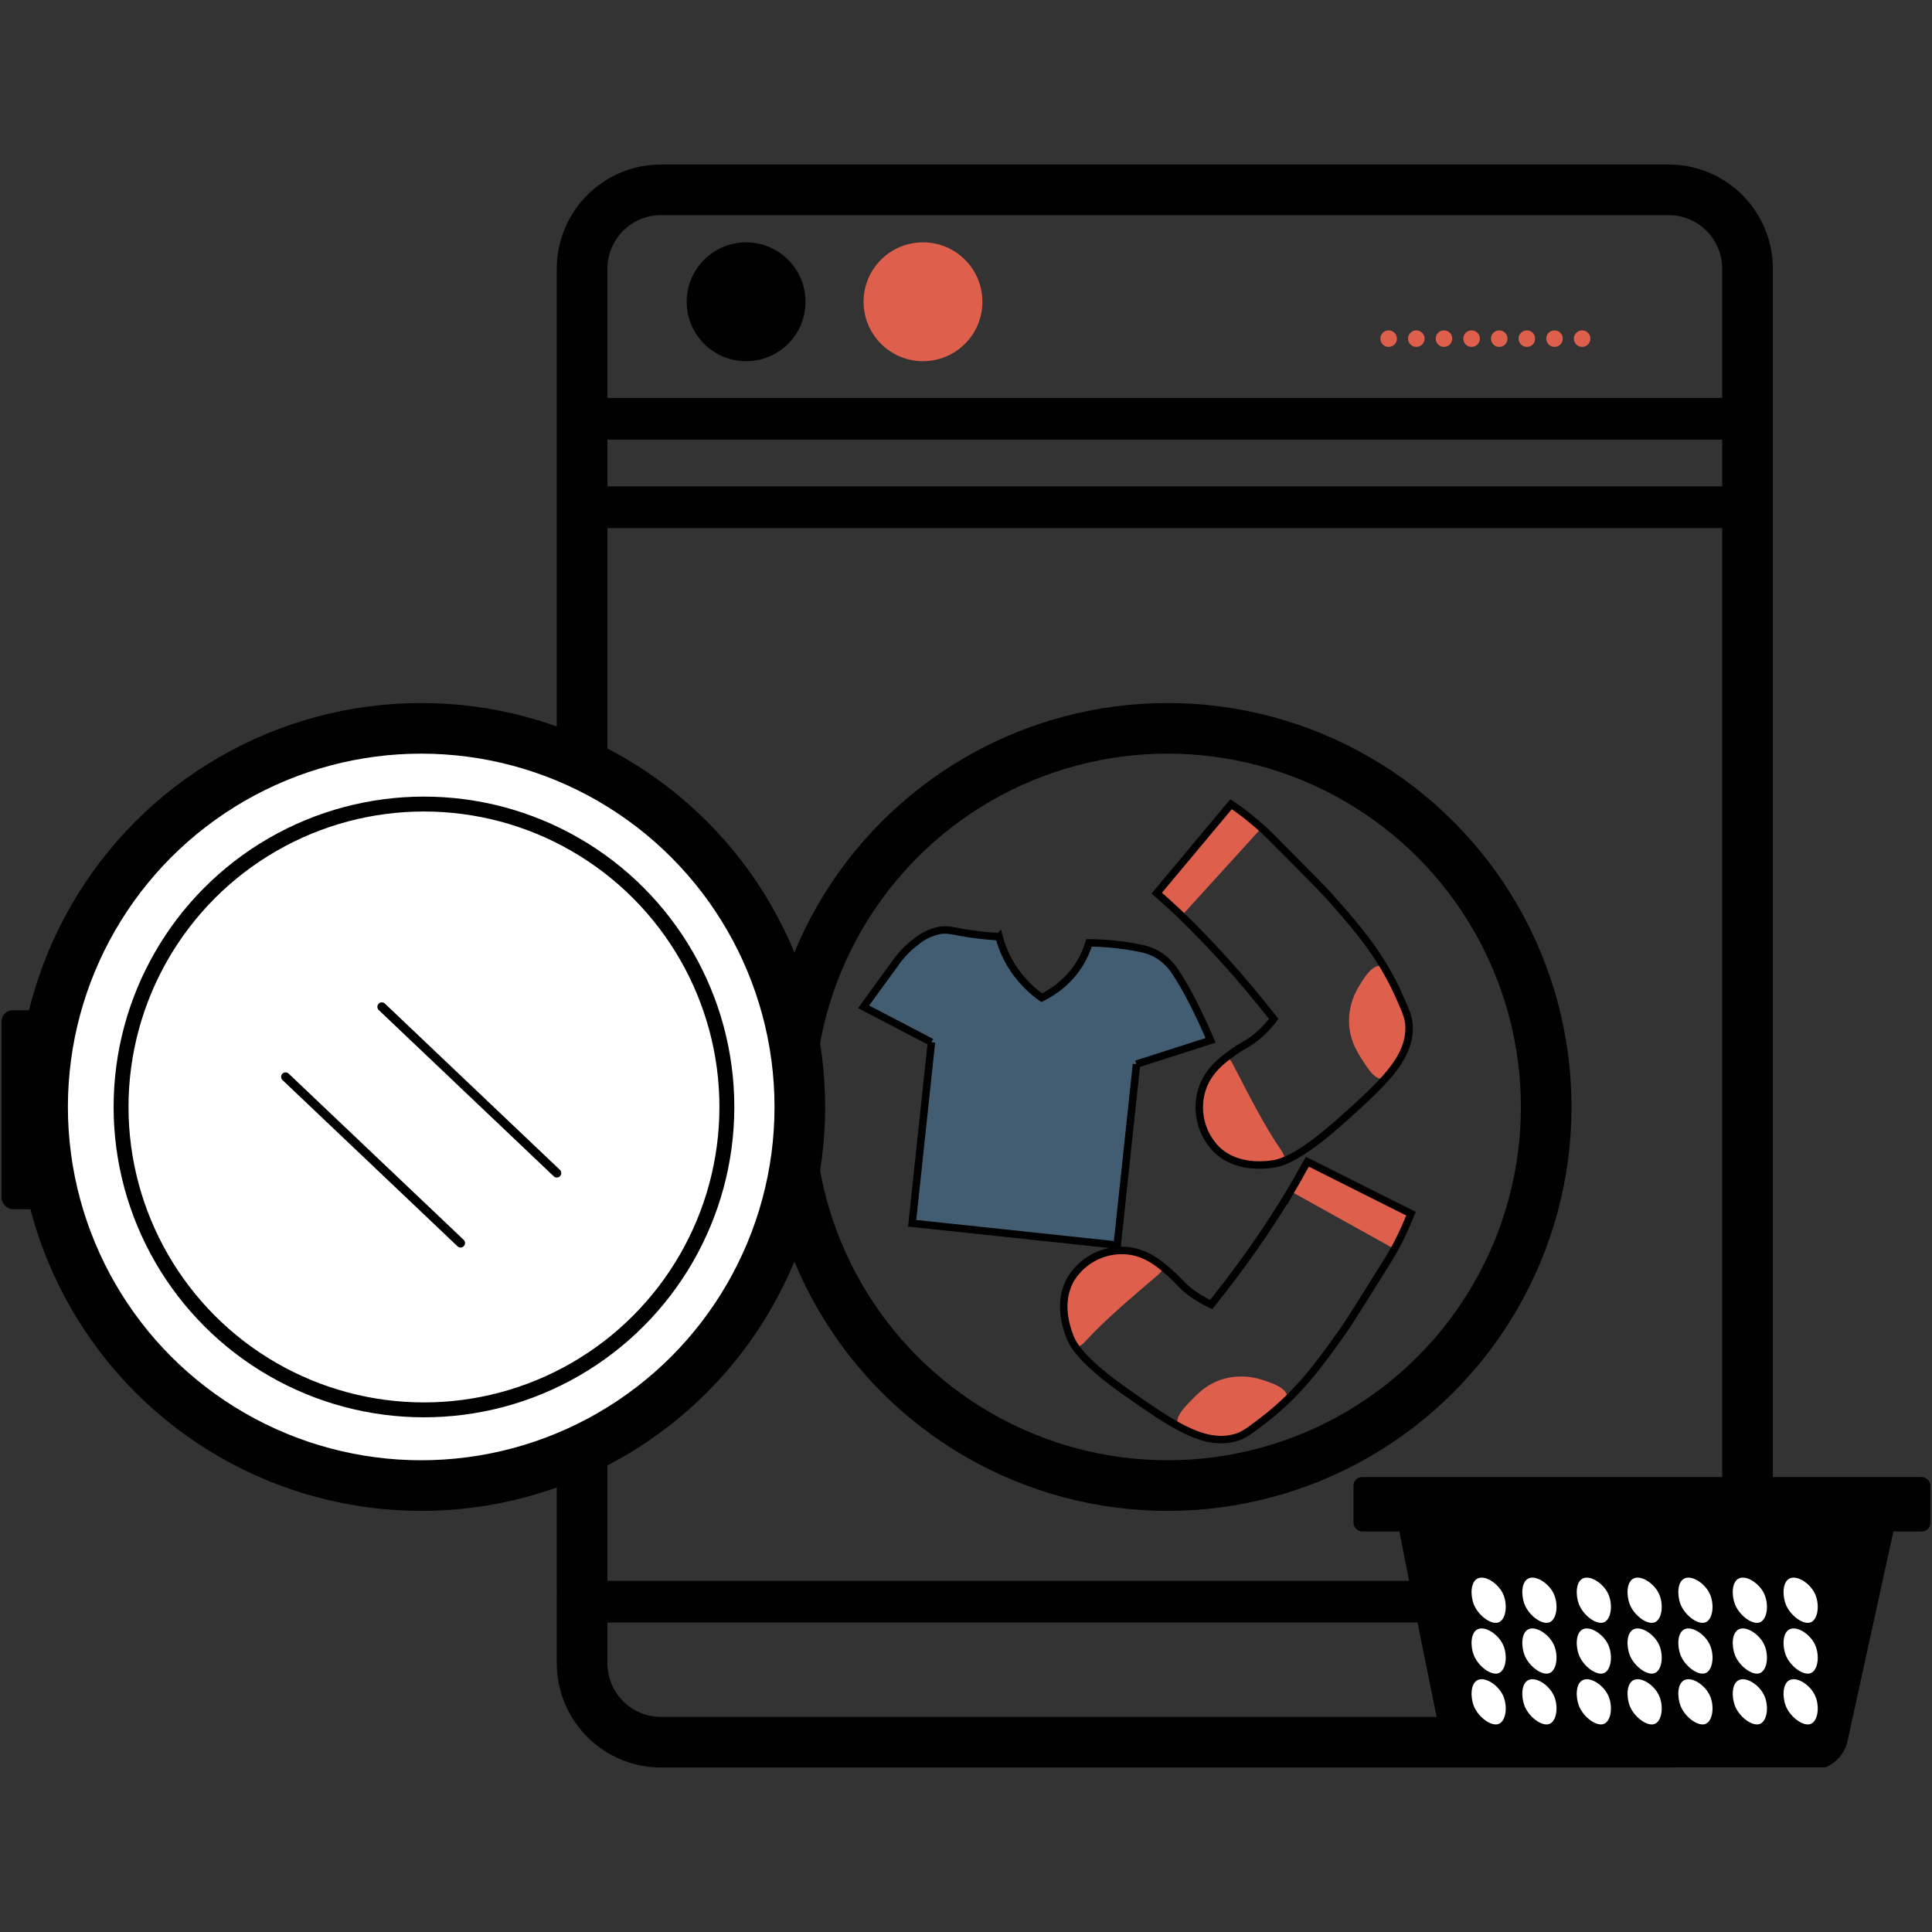 <svg id="uncollected_wm" data-name="uncollected wm" xmlns="http://www.w3.org/2000/svg" viewBox="0 0 595.28 595.28"><rect x="0" y="0" width="595.28" height="595.28" fill="#333333" stroke="none"/><defs><style>.cls-1{fill:#010101;}.cls-2,.cls-3,.cls-6,.cls-7,.cls-8{fill:none;}.cls-2,.cls-3,.cls-4,.cls-6,.cls-7,.cls-8,.cls-9{stroke:#010101;}.cls-2,.cls-7{stroke-linecap:round;stroke-linejoin:round;}.cls-2{stroke-width:12.85px;}.cls-3,.cls-4,.cls-6,.cls-8,.cls-9{stroke-miterlimit:10;}.cls-3,.cls-4{stroke-width:15.6px;}.cls-10,.cls-4{fill:#fff;}.cls-5{fill:#de5f4c;}.cls-6{stroke-width:4.59px;}.cls-7{stroke-width:2.75px;}.cls-8,.cls-9{stroke-width:2.3px;}.cls-9{fill:#425d72;}</style></defs><path class="cls-1" d="M514.15,66.29a16.51,16.51,0,0,1,16.49,16.49V512.5A16.51,16.51,0,0,1,514.15,529H203.65a16.51,16.51,0,0,1-16.49-16.49V82.78a16.51,16.51,0,0,1,16.49-16.49h310.5m0-15.6H203.65a32.09,32.09,0,0,0-32.09,32.09V512.5a32.09,32.09,0,0,0,32.09,32.09h310.5a32.09,32.09,0,0,0,32.09-32.09V82.78a32.09,32.09,0,0,0-32.09-32.09Z"/><line class="cls-2" x1="178.37" y1="129.03" x2="536.46" y2="129.03"/><line class="cls-2" x1="178.37" y1="156.28" x2="538.15" y2="156.28"/><circle class="cls-3" cx="359.75" cy="341.07" r="116.66"/><rect class="cls-1" x="0.49" y="311.26" width="30.66" height="61.31" rx="3.45" transform="translate(31.63 683.84) rotate(-180)"/><circle class="cls-4" cx="129.78" cy="341.07" r="116.66"/><circle class="cls-1" cx="229.89" cy="92.98" r="18.31"/><circle class="cls-5" cx="284.39" cy="92.98" r="18.31"/><line class="cls-2" x1="178.37" y1="493.5" x2="532.76" y2="493.5"/><circle class="cls-5" cx="427.87" cy="104.34" r="2.55"/><circle class="cls-5" cx="436.39" cy="104.34" r="2.55"/><circle class="cls-5" cx="444.91" cy="104.34" r="2.55"/><circle class="cls-5" cx="453.42" cy="104.34" r="2.55"/><circle class="cls-5" cx="461.94" cy="104.34" r="2.55"/><circle class="cls-5" cx="470.45" cy="104.34" r="2.55"/><circle class="cls-5" cx="478.97" cy="104.34" r="2.55"/><circle class="cls-5" cx="487.48" cy="104.34" r="2.55"/><circle class="cls-6" cx="130.63" cy="341.07" r="93.33"/><line class="cls-7" x1="87.99" y1="331.79" x2="141.91" y2="383"/><line class="cls-7" x1="117.65" y1="310.22" x2="171.56" y2="361.44"/><path class="cls-5" d="M429.54,384.77l-31.19-17.34,5.06-9.1,30.25,16,.06,2.09Z"/><path class="cls-5" d="M396.59,430.24c-.29-2.73-5.06-4.24-7.43-5a20.6,20.6,0,0,0-11.63-.51c-5.34,1.38-8.39,4.55-10.61,6.86s-4.77,4.95-4,7.14c.51,1.42,2.24,2,5.2,2.89a23,23,0,0,0,8.59,1.38c6.21-.31,10.29-3.44,14.95-7C394.89,433.56,396.79,432.07,396.59,430.24Z"/><path class="cls-5" d="M358.06,390.94c.07.82-.66,1.36-2.46,2.89-7,6-15.36,13.08-20.8,19.05-1,1.06-1.77,2-2.75,1.88-2.68-.35-4.79-8.51-3.31-15.45.44-2.09,1.5-7.09,5.78-10.4C343,382.35,357.74,387.44,358.06,390.94Z"/><path class="cls-8" d="M401.32,360.57c-.39.7-1,1.85-1.81,3.25-.37.65-1,1.7-1.8,3.11a301.77,301.77,0,0,1-18.5,27.27c-1.41,1.87-3.45,4.54-6,7.73A34.06,34.06,0,0,1,368,399c-3.61-2.45-4.46-4.07-7.37-6.65-2.76-2.45-6.74-6-12.34-6.87a18.24,18.24,0,0,0-9,.94A18.44,18.44,0,0,0,330,394c-4.28,7.25-1.25,15.43-.44,17.61s3,7.21,17.53,17.41,24.29,16.84,34,13.81c2.25-.7,4.12-2.13,7.88-5,10.9-8.29,17.32-17.16,24.48-27.21,2-2.78,5.85-9,13.59-21.36a88.1,88.1,0,0,0,4.7-8.45c1.35-2.79,2.32-5.18,3-6.86l-31.91-16Z"/><path class="cls-5" d="M388.61,255.19l-24,26.4-7.7-7,22.45-25.8,2.05.41Z"/><path class="cls-5" d="M425.36,297.64c-2.72-.34-5.27,4-6.55,6.1a20.54,20.54,0,0,0-3.15,11.2c.13,5.52,2.52,9.21,4.25,11.9s3.74,5.78,6,5.5c1.5-.17,2.44-1.72,4-4.4a23.21,23.21,0,0,0,3.3-8.05c1.11-6.12-1-10.8-3.4-16.15C428.21,300.06,427.19,297.87,425.36,297.64Z"/><path class="cls-5" d="M378.31,326.19c.82.12,1.17.95,2.25,3.05,4.23,8.22,9.23,17.94,13.8,24.6.81,1.19,1.55,2.18,1.2,3.1-.95,2.54-9.37,2.72-15.8-.3-1.93-.9-6.56-3.08-8.8-8C366.51,338.89,374.83,325.7,378.31,326.19Z"/><path class="cls-8" d="M358.61,277.14c.6.53,1.57,1.41,2.75,2.5.55.51,1.44,1.33,2.62,2.46a301,301,0,0,1,22.33,24.24c1.5,1.8,3.63,4.4,6.15,7.6a32.87,32.87,0,0,1-4,4.4c-3.2,3-5,3.41-8.15,5.65-3,2.13-7.37,5.2-9.5,10.45a18.25,18.25,0,0,0-1.15,9,18.47,18.47,0,0,0,5.25,10.8c6.09,5.82,14.74,4.74,17,4.45s7.7-1.27,21-13.1,21.94-19.8,21.21-29.95c-.17-2.35-1.13-4.5-3.05-8.8-5.59-12.51-12.76-20.78-20.91-30-2.25-2.56-7.4-7.74-17.7-18.1a84.48,84.48,0,0,0-7.15-6.5c-2.41-2-4.51-3.45-6-4.45q-11.44,13.69-22.9,27.4Z"/><polygon class="cls-9" points="352.46 306.41 344.23 383.64 281.05 376.91 289.28 299.68 322.48 315.15 352.46 306.41"/><path class="cls-9" d="M287,321.13l-20.91-10.91c2.11-2.92,5.21-7.19,9.53-13.09a28.84,28.84,0,0,1,6.54-6.89,16.48,16.48,0,0,1,7.35-3.56c2.68-.44,4.06.21,9.19,1,3.47.52,6.3.75,8,.86l1.15.12a32.44,32.44,0,0,0,4.71,10.26,34.7,34.7,0,0,0,8.39,8.49,28.93,28.93,0,0,0,8.85-6.65,26.66,26.66,0,0,0,5.73-10.24,80.79,80.79,0,0,1,16.09,1.72,16.58,16.58,0,0,1,4.48,1.56,17.11,17.11,0,0,1,6.32,6.1c5,7.53,9.93,19.13,10.58,20.65l-22.86,7.33"/><rect class="cls-1" x="417.04" y="455.1" width="177.75" height="16.77" rx="2.6"/><path class="cls-1" d="M430.57,468.52c0,1.12,13.42,67.07,13.42,67.07a15.77,15.77,0,0,0,7.82,8.95H562.49a11.53,11.53,0,0,0,6.7-7.83l15.66-71.54Z"/><path class="cls-10" d="M463,490.88c1.6,3.21,1.14,7.9-1.12,8.94s-6.45-2-7.82-5.59c-1-2.66-1-6.69,1.12-7.82C457.42,485.17,461.41,487.71,463,490.88Z"/><path class="cls-10" d="M463,506.53c1.6,3.21,1.14,7.9-1.12,8.94s-6.45-2-7.82-5.59c-1-2.66-1-6.69,1.12-7.82C457.42,500.83,461.41,503.37,463,506.53Z"/><path class="cls-10" d="M463,522.18c1.6,3.21,1.14,7.9-1.12,8.94s-6.45-2-7.82-5.59c-1-2.66-1-6.69,1.12-7.82C457.42,516.48,461.41,519,463,522.18Z"/><path class="cls-10" d="M478.64,490.88c1.6,3.21,1.14,7.9-1.12,8.94s-6.45-2-7.82-5.59c-1-2.66-1-6.69,1.12-7.82C473.07,485.17,477.07,487.71,478.64,490.88Z"/><path class="cls-10" d="M478.64,506.53c1.6,3.21,1.14,7.9-1.12,8.94s-6.45-2-7.82-5.59c-1-2.66-1-6.69,1.12-7.82C473.07,500.83,477.07,503.37,478.64,506.53Z"/><path class="cls-10" d="M478.64,522.18c1.6,3.21,1.14,7.9-1.12,8.94s-6.45-2-7.82-5.59c-1-2.66-1-6.69,1.12-7.82C473.07,516.48,477.07,519,478.64,522.18Z"/><path class="cls-10" d="M495.41,490.88c1.6,3.21,1.14,7.9-1.12,8.94s-6.45-2-7.82-5.59c-1-2.66-1-6.69,1.12-7.82C489.84,485.17,493.83,487.71,495.41,490.88Z"/><path class="cls-10" d="M495.41,506.53c1.6,3.21,1.14,7.9-1.12,8.94s-6.45-2-7.82-5.59c-1-2.66-1-6.69,1.12-7.82C489.84,500.83,493.83,503.37,495.41,506.53Z"/><path class="cls-10" d="M495.41,522.18c1.6,3.21,1.14,7.9-1.12,8.94s-6.45-2-7.82-5.59c-1-2.66-1-6.69,1.12-7.82C489.84,516.48,493.83,519,495.41,522.18Z"/><path class="cls-10" d="M511.06,490.88c1.6,3.21,1.14,7.9-1.12,8.94s-6.45-2-7.82-5.59c-1-2.66-1-6.69,1.12-7.82C505.49,485.17,509.49,487.71,511.06,490.88Z"/><path class="cls-10" d="M511.06,506.53c1.6,3.21,1.14,7.9-1.12,8.94s-6.45-2-7.82-5.59c-1-2.66-1-6.69,1.12-7.82C505.49,500.83,509.49,503.37,511.06,506.53Z"/><path class="cls-10" d="M511.06,522.18c1.6,3.21,1.14,7.9-1.12,8.94s-6.45-2-7.82-5.59c-1-2.66-1-6.69,1.12-7.82C505.49,516.48,509.49,519,511.06,522.18Z"/><path class="cls-10" d="M526.71,490.88c1.6,3.21,1.14,7.9-1.11,8.94s-6.46-2-7.83-5.59c-1-2.66-1-6.69,1.12-7.82C521.15,485.17,525.14,487.71,526.71,490.88Z"/><path class="cls-10" d="M526.71,506.53c1.6,3.21,1.14,7.9-1.11,8.94s-6.46-2-7.83-5.59c-1-2.66-1-6.69,1.12-7.82C521.15,500.83,525.14,503.37,526.71,506.53Z"/><path class="cls-10" d="M526.71,522.18c1.6,3.21,1.14,7.9-1.11,8.94s-6.46-2-7.83-5.59c-1-2.66-1-6.69,1.12-7.82C521.15,516.48,525.14,519,526.71,522.18Z"/><path class="cls-10" d="M543.48,490.88c1.6,3.21,1.14,7.9-1.12,8.94s-6.45-2-7.82-5.59c-1-2.66-1-6.69,1.12-7.82C537.91,485.17,541.91,487.71,543.48,490.88Z"/><path class="cls-10" d="M543.48,506.53c1.6,3.21,1.14,7.9-1.12,8.94s-6.45-2-7.82-5.59c-1-2.66-1-6.69,1.12-7.82C537.91,500.83,541.91,503.37,543.48,506.53Z"/><path class="cls-10" d="M543.48,522.18c1.6,3.21,1.14,7.9-1.12,8.94s-6.45-2-7.82-5.59c-1-2.66-1-6.69,1.12-7.82C537.91,516.48,541.91,519,543.48,522.18Z"/><path class="cls-10" d="M559.13,490.88c1.6,3.21,1.14,7.9-1.11,8.94s-6.46-2-7.83-5.59c-1-2.66-1-6.69,1.12-7.82C553.57,485.17,557.56,487.71,559.13,490.88Z"/><path class="cls-10" d="M559.13,506.53c1.6,3.21,1.14,7.9-1.11,8.94s-6.46-2-7.83-5.59c-1-2.66-1-6.69,1.12-7.82C553.57,500.83,557.56,503.37,559.13,506.53Z"/><path class="cls-10" d="M559.13,522.18c1.6,3.21,1.14,7.9-1.11,8.94s-6.46-2-7.83-5.59c-1-2.66-1-6.69,1.12-7.82C553.57,516.48,557.56,519,559.13,522.18Z"/></svg>